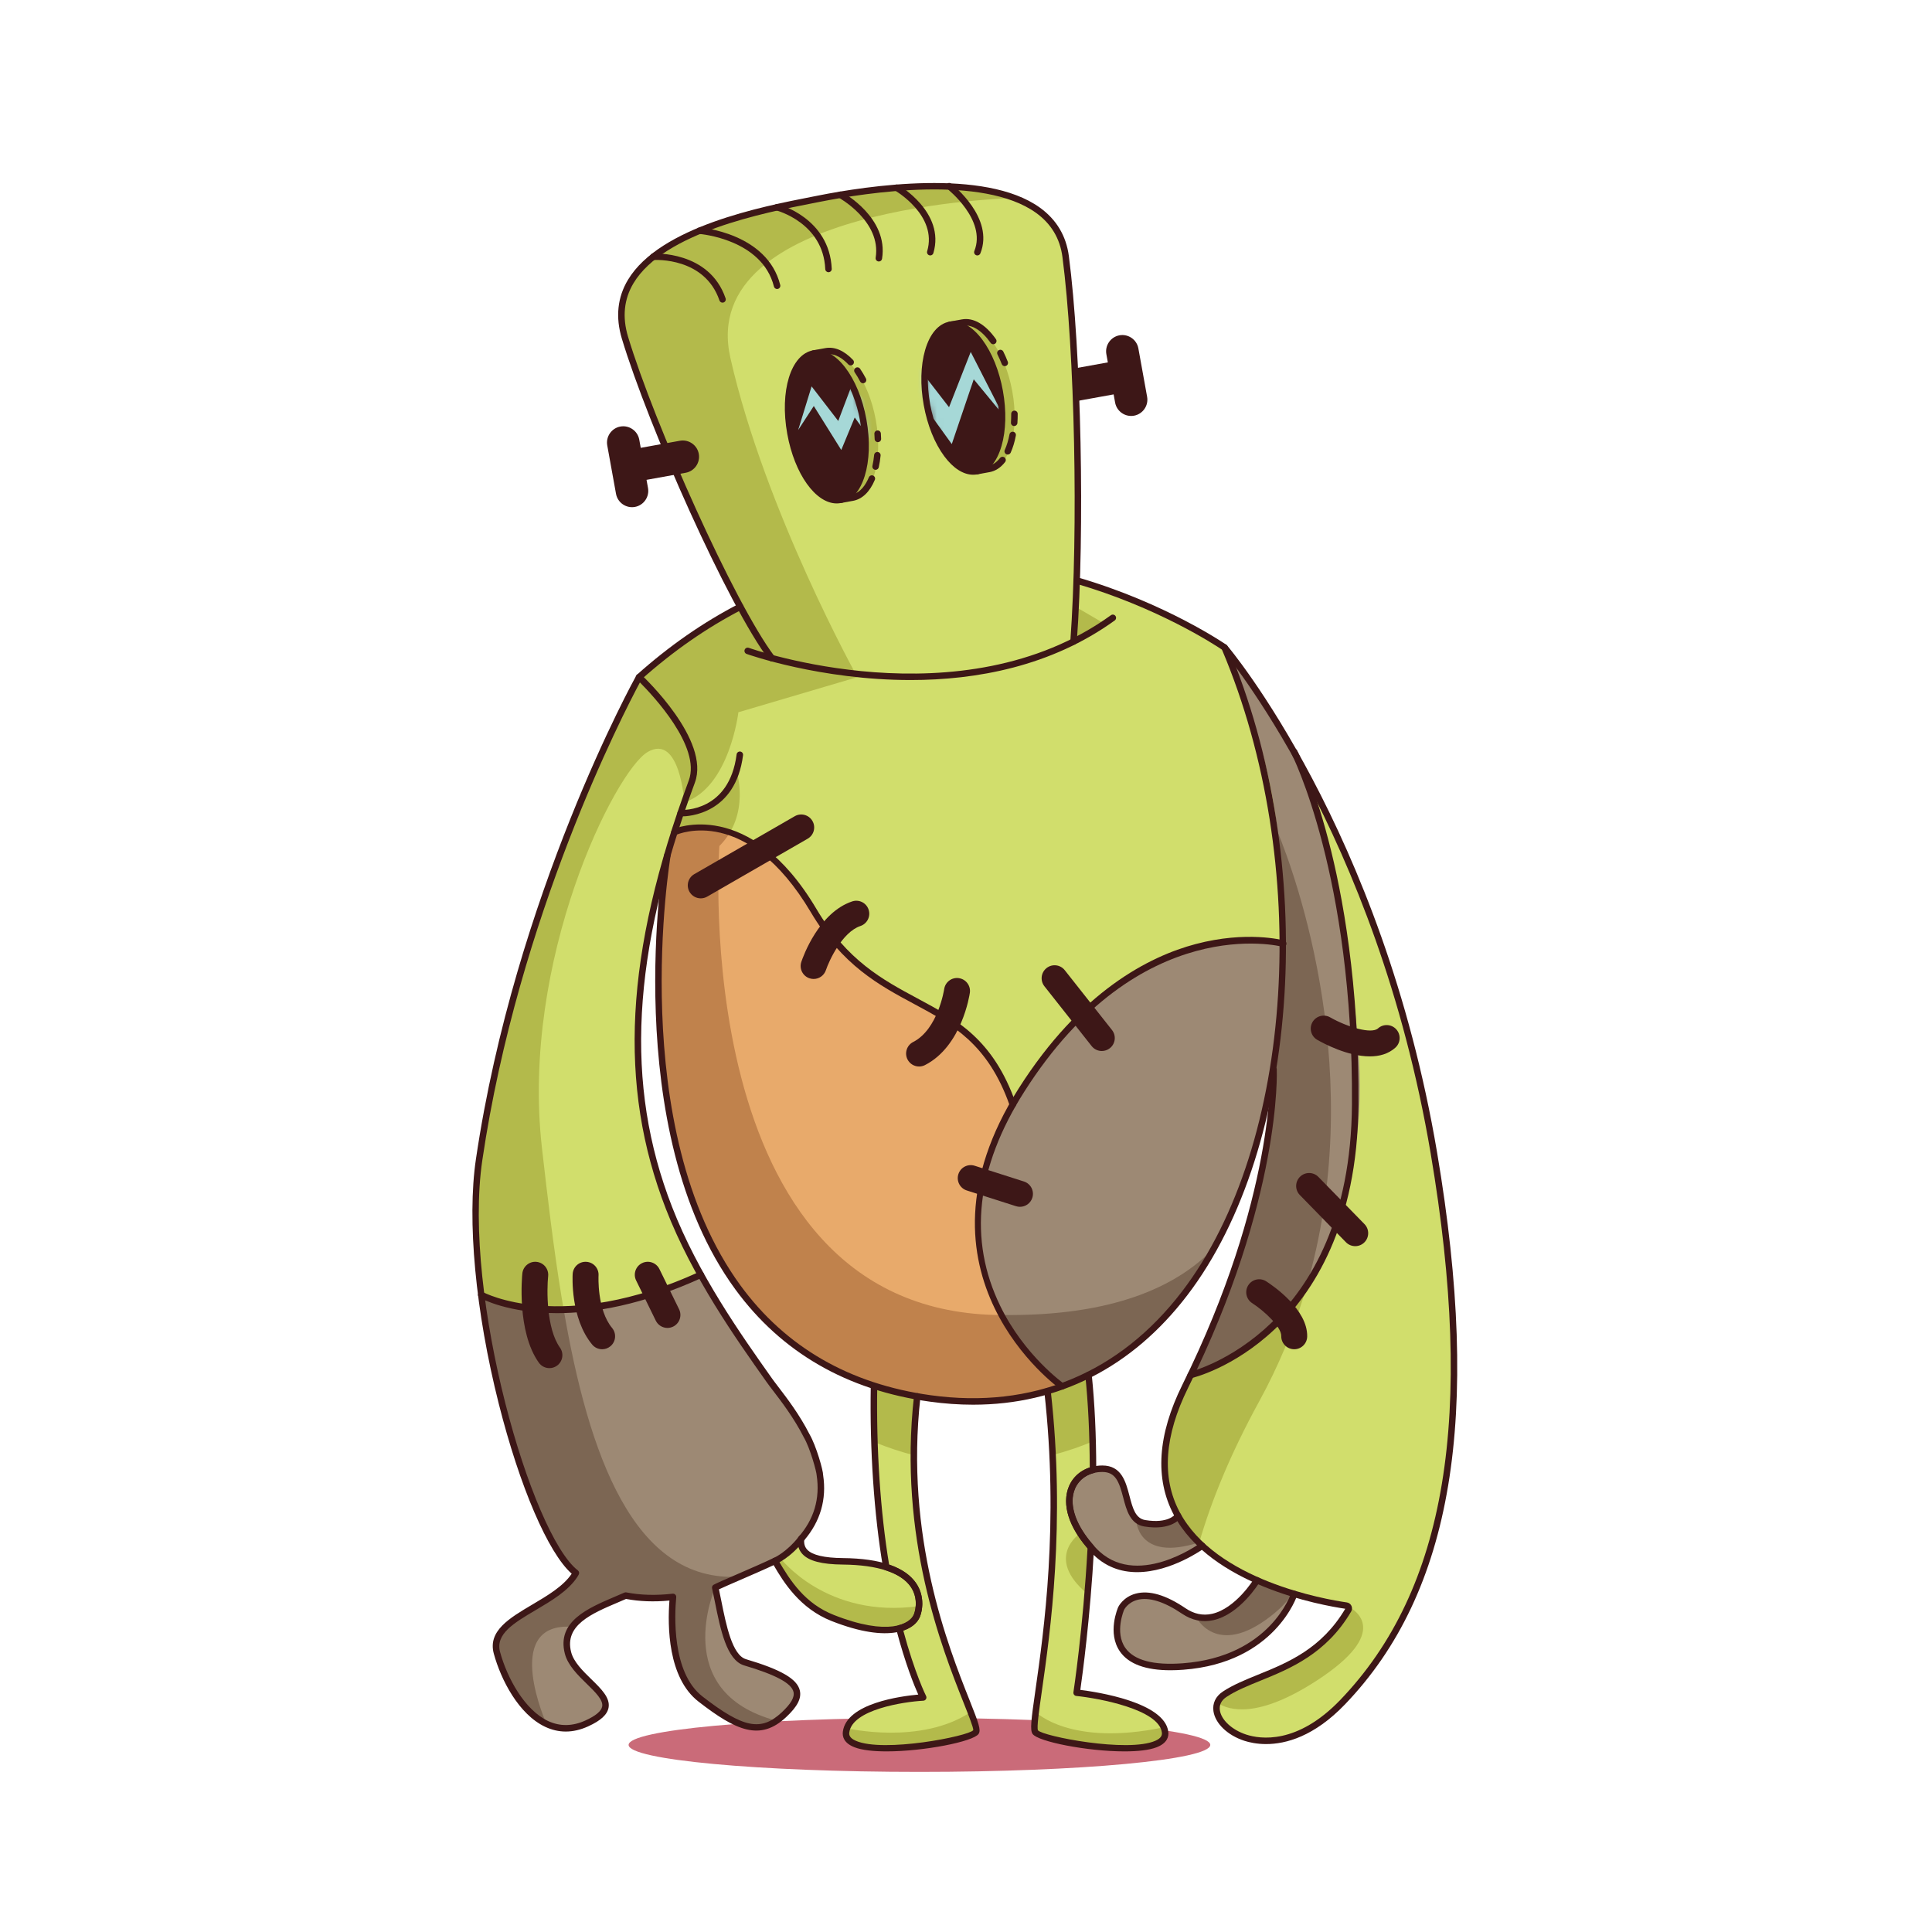 <?xml version="1.0" encoding="UTF-8"?>
<svg width="298px" height="298px" viewBox="0 0 298 298" version="1.1" xmlns="http://www.w3.org/2000/svg" xmlns:xlink="http://www.w3.org/1999/xlink">
    <!-- Generator: Sketch 50.2 (55047) - http://www.bohemiancoding.com/sketch -->
    <title>frankenstein</title>
    <desc>Created with Sketch.</desc>
    <defs>
        <path d="M12.229,10.801 C13.356,17.035 11.756,22.543 8.656,23.103 C5.556,23.664 2.129,19.064 1.002,12.831 C-0.125,6.597 1.475,1.09 4.575,0.529 C7.676,-0.031 11.102,4.568 12.229,10.801" id="path-1"></path>
        <path d="M12.281,10.376 C13.408,16.609 11.809,22.117 8.708,22.677 C5.607,23.238 2.181,18.639 1.054,12.405 C-0.072,6.171 1.527,0.664 4.627,0.104 C7.727,-0.457 11.154,4.142 12.281,10.376" id="path-3"></path>
    </defs>
    <g id="frankenstein" stroke="none" stroke-width="1" fill="none" fill-rule="evenodd">
        <path d="M186.679,269.142 C186.679,271.441 166.595,273.305 141.819,273.305 C117.044,273.305 96.959,271.441 96.959,269.142 C96.959,266.844 117.044,264.98 141.819,264.98 C166.595,264.98 186.679,266.844 186.679,269.142" id="Fill-4" fill="#CA6B79"></path>
        <path d="M182.813,213.832 C178.536,222.479 178.974,228.969 181.72,233.828 L181.712,233.818 C181.712,233.818 180.548,235.607 176.583,234.96 C172.618,234.312 174.884,226.544 170.029,226.544 C169.526,226.544 169.045,226.607 168.59,226.722 C168.585,221.837 168.391,216.854 167.897,212.084 L167.856,212.099 C183.418,204.316 192.956,186.182 196.435,164.968 L196.436,164.971 C196.436,164.971 197.379,184.386 182.813,213.832 Z M130.016,240.826 C124.77,240.776 123.399,239.435 123.533,237.404 C126.329,234.232 126.955,230.795 126.463,227.502 C126.483,227.003 125.444,223.206 124.404,221.424 C122.433,217.545 119.703,214.38 118.651,212.881 C113.598,205.742 107.23,196.711 103.192,186.329 C97.551,171.825 96.179,155.161 102.943,131.915 C102.711,133.29 91.501,201.096 136.056,214.122 L134.81,213.832 C134.627,224.75 135.481,234.547 136.697,241.713 C136.697,241.713 136.697,241.713 136.698,241.713 C135.036,241.188 132.858,240.853 130.016,240.826 Z M221.168,177.833 C212.672,127.584 188.883,99.871 188.883,99.871 C188.883,99.871 179.815,93.542 166.069,89.53 L166.068,89.531 C166.601,73.093 165.98,51.842 164.37,39.564 C162.428,24.757 135.594,28.806 126.334,30.646 C117.435,32.414 91.783,36.795 96.395,52.089 C99.475,62.298 114.18,93.593 114.18,93.593 L106.379,98.047 L98.58,104.443 C98.58,104.443 79.977,137.701 73.9,178.884 C70.826,199.724 81.38,236.865 88.83,242.625 C88.76,242.741 88.707,242.849 88.627,242.97 C85.35,247.947 75.195,249.605 76.651,254.946 C78.108,260.286 83.041,269.227 90.507,265.829 C97.973,262.43 88.779,259.546 87.605,254.934 C86.319,249.877 91.997,248.097 96.507,246.107 C98.657,246.533 101.086,246.629 103.807,246.314 C103.522,249.304 103.131,258.254 108.047,262.066 C113.994,266.678 117.271,267.892 120.913,264.494 C124.554,261.095 123.664,258.992 114.925,256.402 C112.059,255.553 111.284,249.201 110.321,244.875 C111.122,244.426 117.029,241.979 119.531,240.763 C121.256,243.752 123.665,247.682 128.438,249.565 C133.368,251.509 136.663,251.702 138.723,251.173 C138.722,251.173 138.721,251.173 138.721,251.174 C140.58,258.242 142.396,261.824 142.396,261.824 C142.396,261.824 131.108,262.43 130.501,267.164 C129.894,271.898 149.435,268.742 150.528,267.164 C151.62,265.587 138.2,244.499 141.477,215.385 L141.363,215.359 C142.061,215.484 142.767,215.601 143.488,215.702 C150.175,216.625 156.24,216.146 161.697,214.529 L161.574,214.577 C164.851,243.69 158.588,265.587 159.681,267.164 C160.773,268.742 180.314,271.898 179.707,267.164 C179.1,262.43 166.064,261.095 166.064,261.095 C166.064,261.095 167.57,251.294 168.257,238.642 C168.387,238.79 168.515,238.937 168.653,239.087 C175.127,246.045 185.425,238.421 185.425,238.421 L185.423,238.419 C187.886,240.684 190.877,242.424 193.876,243.752 C193.875,243.753 188.559,252.539 182.571,248.472 C175.184,243.456 172.942,248.068 172.942,248.068 C172.942,248.068 168.491,258.101 182.49,257.049 C196.485,255.998 199.626,245.864 199.627,245.86 C203.311,246.966 206.402,247.479 207.677,247.662 C207.975,247.705 208.137,248.045 207.984,248.305 C202.611,257.474 193.88,258.006 188.883,261.338 C183.785,264.737 195.194,274.932 207.089,262.551 C218.983,250.171 229.664,228.082 221.168,177.833 Z" id="Fill-5" fill="#D1DE6C"></path>
        <path d="M150.528,267.164 C150.742,266.855 150.394,265.787 149.728,264.066 C142.012,269.22 130.643,266.58 130.643,266.58 C130.58,266.768 130.527,266.961 130.501,267.164 C129.894,271.898 149.435,268.742 150.528,267.164" id="Fill-6" fill="#B3BA4B"></path>
        <path d="M159.751,264.066 C159.535,265.791 159.47,266.86 159.681,267.164 C160.773,268.742 180.314,271.898 179.707,267.164 C179.675,266.909 179.6,266.665 179.498,266.429 C165.067,269.459 159.751,264.067 159.751,264.066" id="Fill-7" fill="#B3BA4B"></path>
        <path d="M203.205,259.153 C214.58,251.721 209.066,248.345 207.884,247.757 C208.037,247.885 208.096,248.115 207.984,248.305 C202.611,257.474 193.88,258.006 188.883,261.338 C188.324,261.71 187.975,262.166 187.792,262.662 C189.539,263.825 194.01,265.161 203.205,259.153" id="Fill-8" fill="#B3BA4B"></path>
        <path d="M166.622,236.489 C166.622,236.489 160.963,240.235 167.762,245.871 L168.653,239.087 L166.622,236.489" id="Fill-9" fill="#B3BA4B"></path>
        <path d="M196.448,126.848 L197.936,141.542 L196.538,160.941 L196.218,166.227 C196.291,165.808 196.367,165.39 196.435,164.968 L196.436,164.971 C196.436,164.971 196.819,173.007 193.226,186.564 L193.225,186.572 L193.224,186.574 C191.228,194.101 188.012,203.323 182.813,213.832 C178.536,222.479 178.974,228.969 181.72,233.828 L181.712,233.818 C181.712,233.818 181.706,233.826 181.702,233.833 C182.691,235.18 183.853,236.67 184.985,237.899 C186.843,231.502 189.774,224.277 194.223,216.154 C217.769,173.155 196.448,126.848 196.448,126.848" id="Fill-10" fill="#B3BA4B"></path>
        <polyline id="Fill-11" fill="#B3BA4B" points="170.355 96.193 165.908 93.596 165.908 97.968 166.256 98.98 170.355 96.193"></polyline>
        <path d="M167.897,212.084 L167.856,212.099 C176.004,208.024 182.497,201.108 187.337,192.402 C181.921,198.181 171.937,203.261 153.527,202.825 C105.783,201.693 110.96,130.497 110.96,130.497 C115.815,125.641 113.597,118.869 113.597,118.869 C112.349,123.748 107.558,125.433 107.558,125.433 L104.763,126.085 L102.397,135.952 C100.681,150.934 97.638,202.89 136.056,214.122 L134.81,213.832 C134.761,216.795 134.789,219.67 134.879,222.438 C136.957,223.29 138.991,223.958 140.97,224.461 C140.975,221.536 141.126,218.51 141.477,215.385 L141.363,215.359 C142.061,215.484 142.767,215.601 143.488,215.702 C150.175,216.625 156.24,216.146 161.697,214.529 L161.574,214.577 C161.956,217.966 162.204,221.253 162.353,224.426 C164.796,223.797 166.884,223.042 168.525,222.34 C168.436,218.888 168.243,215.433 167.897,212.084" id="Fill-12" fill="#B3BA4B"></path>
        <path d="M193.737,176.867 C193.737,176.866 193.737,176.862 193.737,176.862 L193.735,176.875 C193.736,176.872 193.737,176.87 193.737,176.867" id="Fill-13" fill="#B3BA4B"></path>
        <path d="M141.746,247.729 C127.462,249.737 120.356,240.315 120.356,240.315 L119.69,241.037 C121.404,243.988 123.808,247.739 128.438,249.565 C133.368,251.509 136.663,251.702 138.723,251.173 C138.722,251.173 138.721,251.173 138.721,251.174 C141.183,250.536 142.575,247.613 141.746,247.729" id="Fill-14" fill="#B3BA4B"></path>
        <path d="M126.334,30.646 C117.435,32.414 91.783,36.795 96.395,52.089 C99.475,62.298 114.18,93.593 114.18,93.593 L106.379,98.047 L98.58,104.443 C98.58,104.443 79.977,137.701 73.9,178.884 C70.826,199.724 81.38,236.865 88.83,242.625 C88.76,242.741 88.707,242.849 88.627,242.97 C85.35,247.947 75.195,249.605 76.651,254.946 C78.108,260.286 83.041,269.227 90.507,265.829 C97.973,262.43 88.779,259.546 87.605,254.934 C86.319,249.877 91.997,248.097 96.507,246.107 C98.657,246.533 101.086,246.629 103.807,246.314 C103.522,249.304 103.131,258.254 108.047,262.066 C113.994,266.678 117.271,267.892 120.913,264.494 C124.554,261.095 123.664,258.992 114.925,256.402 C112.059,255.553 111.284,249.201 110.321,244.875 C110.709,244.658 112.299,243.97 114.116,243.181 C91.535,244.65 86.928,206.234 83.596,177.104 C80.265,147.974 94.938,118.844 99.915,115.979 C104.892,113.113 105.557,123.754 105.557,123.754 C112.534,121.463 113.891,109.863 113.891,109.863 L132.249,104.443 C132.249,104.443 118,78.791 112.659,55.213 C107.328,31.677 156.323,30.55 156.5,30.546 C147.317,27.082 132.688,29.383 126.334,30.646" id="Fill-15" fill="#B3BA4B"></path>
        <path d="M156.143,60.376 C157.27,66.609 155.671,72.117 152.57,72.677 C149.47,73.238 146.043,68.639 144.916,62.405 C143.789,56.171 145.39,50.664 148.489,50.104 C151.59,49.543 155.017,54.142 156.143,60.376" id="Fill-16" fill="#B3BA4B"></path>
        <path d="M135.092,64.801 C136.219,71.035 134.618,76.543 131.518,77.103 C128.418,77.664 124.991,73.064 123.864,66.831 C122.737,60.597 124.337,55.09 127.437,54.529 C130.538,53.969 133.965,58.568 135.092,64.801" id="Fill-17" fill="#B3BA4B"></path>
        <path d="M200.385,200.035 C200.385,200.035 205.794,195.229 209.03,176.942 C212.267,158.655 203.341,125.747 202.739,123.959 C202.139,122.171 198.512,113.828 198.512,113.828 L188.964,100.558 C188.964,100.558 197.362,116.571 197.497,135.652 C197.631,154.733 195.922,166.586 195.922,166.586 C195.922,166.586 197.013,185.334 185.425,208.297 L184.064,211.249 L184.544,211.828 C184.544,211.828 196.957,206.903 200.385,200.035" id="Fill-18" fill="#9D8974"></path>
        <path d="M102.949,131.88 C102.949,131.88 89.776,208.288 143.488,215.702 C151.053,216.746 157.831,216.011 163.822,213.843 C163.822,213.843 154.226,206.378 152.256,197.75 C150.285,189.121 150.074,180.14 156.218,170.369 C156.218,170.369 153.641,163.597 150.83,161.07 C148.019,158.542 137.749,151.639 135.673,151.203 C133.597,150.766 126.487,142.033 126.487,142.033 C126.487,142.033 119.141,129.386 113.837,128.879 C108.532,128.373 110.388,126.766 104.302,128.237 L102.949,131.88" id="Fill-19" fill="#E8AA6B"></path>
        <path d="M197.497,135.652 C197.5,136.196 197.502,136.733 197.503,137.265 L197.936,141.542 L197.079,153.424 C196.913,156.4 196.719,158.925 196.538,160.94 L196.538,160.941 L196.218,166.227 C196.291,165.808 196.367,165.39 196.435,164.968 L196.436,164.971 C196.436,164.971 196.655,169.727 195.131,178.071 C194.016,185.682 191.418,196.421 185.425,208.297 L184.987,209.248 C184.799,209.658 184.611,210.069 184.417,210.484 L184.064,211.249 L184.544,211.828 C184.544,211.828 196.957,206.903 200.385,200.035 C200.385,200.035 200.784,199.677 201.428,198.797 C211.141,165.928 199.825,135.021 197.04,128.232 C197.311,130.631 197.478,133.113 197.497,135.652" id="Fill-20" fill="#7C6653"></path>
        <path d="M163.817,213.832 C163.817,213.832 139.361,196.767 157.568,168.123 C175.774,139.478 197.932,145.545 197.932,145.545 C197.932,145.545 198.302,169.037 190.679,185.511 C183.057,201.986 174.68,209.413 163.817,213.832" id="Fill-21" fill="#9D8974"></path>
        <path d="M185.425,238.421 C185.425,238.421 175.127,246.045 168.653,239.087 C162.18,232.128 165.174,226.545 170.029,226.545 C174.884,226.545 172.618,234.312 176.583,234.96 C180.548,235.607 181.712,233.819 181.712,233.819" id="Fill-22" fill="#9D8974"></path>
        <path d="M199.627,245.86 C199.627,245.86 196.488,255.998 182.49,257.049 C168.491,258.101 172.942,248.068 172.942,248.068 C172.942,248.068 175.184,243.456 182.571,248.472 C188.56,252.54 193.876,243.752 193.876,243.752" id="Fill-23" fill="#9D8974"></path>
        <path d="M146.127,215.993 C146.453,216.02 146.772,216.033 147.097,216.053 C147.626,216.088 148.155,216.122 148.678,216.138 C149.083,216.151 149.482,216.15 149.883,216.152 C150.304,216.155 150.723,216.156 151.138,216.146 C151.589,216.135 152.036,216.116 152.48,216.091 C152.822,216.073 153.163,216.051 153.501,216.025 C153.991,215.987 154.477,215.941 154.96,215.886 C155.226,215.856 155.49,215.821 155.754,215.786 C156.287,215.714 156.818,215.638 157.342,215.546 C157.512,215.517 157.679,215.482 157.848,215.45 C159.161,215.202 160.447,214.899 161.697,214.529 L161.576,214.577 C162.336,214.354 163.086,214.11 163.822,213.843 C163.822,213.843 157.744,209.111 154.269,202.829 C154.018,202.825 153.782,202.831 153.527,202.825 C105.783,201.693 110.96,130.497 110.96,130.497 C111.54,129.917 112.014,129.308 112.407,128.688 C108.849,128.069 109.753,126.92 104.302,128.237 L104.144,128.66 L102.397,135.951 C102.396,135.962 102.395,135.97 102.393,135.981 C102.388,136.034 102.382,136.089 102.376,136.143 C102.351,136.362 102.326,136.587 102.301,136.821 C102.291,136.912 102.281,137.007 102.271,137.101 C102.25,137.311 102.227,137.526 102.206,137.747 C102.195,137.846 102.185,137.947 102.176,138.048 C102.151,138.3 102.127,138.559 102.102,138.825 C102.096,138.894 102.09,138.962 102.083,139.033 C102.02,139.733 101.959,140.476 101.901,141.258 C101.896,141.333 101.891,141.409 101.886,141.484 C101.863,141.798 101.841,142.12 101.819,142.446 C101.813,142.549 101.807,142.653 101.8,142.756 C101.779,143.081 101.761,143.411 101.741,143.746 C101.736,143.838 101.731,143.93 101.725,144.024 C101.68,144.89 101.639,145.791 101.606,146.723 C101.604,146.796 101.602,146.872 101.6,146.945 C101.587,147.328 101.576,147.715 101.566,148.109 C101.562,148.237 101.56,148.367 101.558,148.497 C101.549,148.856 101.543,149.22 101.538,149.587 C101.536,149.715 101.534,149.842 101.532,149.971 C101.527,150.394 101.524,150.822 101.524,151.254 C101.523,151.325 101.523,151.392 101.523,151.462 C101.522,151.974 101.525,152.492 101.531,153.015 C101.532,153.093 101.534,153.172 101.535,153.251 C101.54,153.683 101.548,154.121 101.558,154.56 C101.561,154.714 101.566,154.87 101.57,155.024 C101.58,155.398 101.592,155.775 101.604,156.154 C101.611,156.325 101.617,156.497 101.624,156.669 C101.64,157.067 101.657,157.467 101.677,157.871 C101.683,158.011 101.689,158.151 101.697,158.293 C101.725,158.837 101.757,159.383 101.793,159.935 C101.798,160.004 101.804,160.075 101.808,160.145 C101.84,160.62 101.875,161.096 101.913,161.576 C101.929,161.765 101.945,161.955 101.961,162.144 C101.992,162.513 102.025,162.882 102.06,163.254 C102.08,163.465 102.1,163.676 102.122,163.888 C102.158,164.253 102.197,164.618 102.238,164.984 C102.261,165.19 102.282,165.397 102.307,165.604 C102.358,166.052 102.414,166.502 102.473,166.952 C102.49,167.087 102.506,167.221 102.524,167.357 C102.595,167.889 102.671,168.422 102.75,168.958 C102.784,169.183 102.82,169.409 102.855,169.635 C102.909,169.978 102.964,170.322 103.021,170.666 C103.063,170.919 103.107,171.172 103.152,171.426 C103.208,171.747 103.267,172.068 103.327,172.39 C103.375,172.65 103.424,172.91 103.474,173.17 C103.539,173.504 103.608,173.839 103.678,174.174 C103.727,174.415 103.775,174.656 103.827,174.896 C103.942,175.428 104.062,175.961 104.187,176.492 C104.25,176.753 104.316,177.015 104.381,177.277 C104.455,177.581 104.53,177.884 104.608,178.188 C104.683,178.474 104.76,178.76 104.837,179.045 C104.912,179.326 104.989,179.604 105.068,179.883 C105.15,180.175 105.234,180.467 105.32,180.759 C105.401,181.033 105.485,181.305 105.569,181.578 C105.659,181.87 105.748,182.162 105.841,182.453 C105.935,182.746 106.035,183.037 106.134,183.328 C106.308,183.844 106.487,184.359 106.674,184.872 C106.763,185.117 106.85,185.363 106.942,185.607 C107.058,185.916 107.18,186.221 107.3,186.528 C107.393,186.763 107.486,187 107.583,187.234 C107.709,187.544 107.837,187.852 107.969,188.16 C108.063,188.382 108.162,188.604 108.26,188.826 C108.399,189.142 108.539,189.459 108.683,189.772 C108.767,189.952 108.853,190.128 108.938,190.306 C109.246,190.954 109.566,191.595 109.898,192.23 C109.981,192.389 110.061,192.549 110.145,192.707 C110.316,193.025 110.493,193.339 110.67,193.654 C110.776,193.843 110.883,194.032 110.991,194.219 C111.171,194.531 111.355,194.839 111.542,195.147 C111.652,195.329 111.765,195.509 111.878,195.69 C112.073,196.003 112.269,196.314 112.472,196.622 C112.568,196.769 112.668,196.914 112.767,197.059 C113.491,198.136 114.261,199.184 115.076,200.2 C115.19,200.341 115.304,200.484 115.419,200.626 C115.661,200.919 115.908,201.208 116.158,201.495 C116.286,201.642 116.415,201.789 116.545,201.934 C116.802,202.22 117.059,202.505 117.324,202.786 C117.442,202.911 117.564,203.034 117.684,203.158 C118.621,204.127 119.61,205.055 120.653,205.939 C120.766,206.035 120.876,206.131 120.989,206.225 C121.299,206.482 121.616,206.732 121.935,206.981 C122.085,207.097 122.235,207.214 122.387,207.329 C122.707,207.571 123.03,207.809 123.359,208.043 C123.509,208.149 123.662,208.253 123.814,208.358 C124.161,208.597 124.509,208.836 124.866,209.066 C124.917,209.099 124.971,209.13 125.022,209.163 C125.838,209.683 126.683,210.177 127.554,210.648 C127.645,210.698 127.734,210.75 127.826,210.799 C128.205,211 128.594,211.192 128.982,211.383 C129.164,211.472 129.345,211.562 129.528,211.649 C129.909,211.829 130.295,212.003 130.685,212.174 C130.881,212.26 131.08,212.343 131.279,212.426 C131.679,212.594 132.081,212.76 132.492,212.919 C132.651,212.98 132.815,213.037 132.976,213.096 C133.973,213.465 134.994,213.811 136.052,214.121 C137.741,214.615 139.511,215.03 141.364,215.359 L141.363,215.359 C142.061,215.484 142.767,215.601 143.488,215.702 C144.38,215.825 145.258,215.919 146.127,215.993" id="Fill-24" fill="#C0824C"></path>
        <path d="M154.439,202.83 C158.282,209.965 163.817,213.832 163.817,213.832 C172.902,210.135 180.246,204.313 186.867,192.874 C181.449,198.356 171.758,203.069 154.439,202.83" id="Fill-25" fill="#7C6653"></path>
        <path d="M184.985,237.899 L181.553,234.004 C181.125,234.443 179.748,235.476 176.583,234.96 C176.014,234.867 175.583,234.615 175.231,234.272 L175.224,234.28 C175.224,234.28 175.262,241.041 184.985,237.899" id="Fill-26" fill="#7C6653"></path>
        <path d="M193.876,243.752 C193.876,243.752 189.627,250.767 184.447,249.351 C184.447,249.351 187.548,255.813 195.922,249.351 C197.77,247.925 198.801,246.731 199.288,245.735 L193.876,243.752" id="Fill-27" fill="#7C6653"></path>
        <path d="M140.462,104.892 C126.524,104.892 115.35,100.935 115.158,100.866 C114.899,100.772 114.765,100.484 114.859,100.225 C114.953,99.965 115.239,99.833 115.5,99.925 C115.824,100.043 148.301,111.529 171.354,94.893 C171.578,94.73 171.89,94.78 172.053,95.005 C172.215,95.229 172.164,95.542 171.94,95.703 C162.079,102.819 150.547,104.892 140.462,104.892" id="Fill-28" fill="#3D1717"></path>
        <path d="M119.057,102.032 C118.905,102.032 118.756,101.964 118.657,101.834 C112.226,93.31 100.006,65.79 95.917,52.233 C94.916,48.913 95.236,45.856 96.869,43.146 C101.814,34.939 117.577,31.852 125.152,30.369 L126.236,30.156 C133.665,28.679 151.862,25.906 160.371,32.007 C162.943,33.852 164.456,36.373 164.866,39.5 C166.775,54.053 167.347,81.857 166.09,99.001 C166.069,99.276 165.803,99.478 165.555,99.462 C165.279,99.442 165.072,99.203 165.092,98.927 C166.346,81.839 165.776,54.129 163.874,39.629 C163.502,36.788 162.127,34.497 159.788,32.82 C151.599,26.946 133.732,29.687 126.432,31.136 L125.344,31.35 C117.91,32.806 102.441,35.835 97.726,43.662 C96.244,46.12 95.958,48.906 96.874,51.944 C100.892,65.265 113.248,93.004 119.456,101.231 C119.622,101.452 119.578,101.765 119.357,101.931 C119.267,102 119.162,102.032 119.057,102.032" id="Fill-29" fill="#3D1717"></path>
        <path d="M111.445,46.682 C111.237,46.682 111.043,46.551 110.972,46.343 C108.7,39.678 101.108,40.084 100.786,40.108 C100.505,40.117 100.272,39.916 100.255,39.642 C100.237,39.366 100.445,39.128 100.721,39.11 C100.812,39.105 109.397,38.62 111.919,46.021 C112.008,46.282 111.868,46.566 111.606,46.655 C111.553,46.673 111.499,46.682 111.445,46.682" id="Fill-30" fill="#3D1717"></path>
        <path d="M119.861,44.578 C119.637,44.578 119.433,44.426 119.376,44.199 C117.543,36.867 107.98,36.092 107.884,36.085 C107.608,36.064 107.401,35.825 107.421,35.55 C107.441,35.273 107.684,35.063 107.956,35.087 C108.059,35.095 118.34,35.93 120.347,43.957 C120.413,44.224 120.251,44.496 119.982,44.563 C119.942,44.573 119.901,44.578 119.861,44.578" id="Fill-31" fill="#3D1717"></path>
        <path d="M127.791,41.989 C127.524,41.989 127.303,41.779 127.291,41.51 C126.986,34.359 119.812,32.476 119.739,32.458 C119.472,32.391 119.309,32.119 119.376,31.852 C119.443,31.584 119.71,31.418 119.983,31.488 C120.062,31.508 127.954,33.58 128.291,41.467 C128.303,41.743 128.088,41.977 127.812,41.988 C127.805,41.989 127.798,41.989 127.791,41.989" id="Fill-32" fill="#3D1717"></path>
        <path d="M135.559,40.332 C135.533,40.332 135.506,40.33 135.479,40.326 C135.206,40.282 135.021,40.025 135.065,39.753 C135.969,34.141 129.433,30.523 129.367,30.487 C129.124,30.355 129.034,30.052 129.166,29.81 C129.298,29.566 129.604,29.477 129.844,29.608 C130.14,29.769 137.067,33.608 136.052,39.912 C136.013,40.157 135.801,40.332 135.559,40.332" id="Fill-33" fill="#3D1717"></path>
        <path d="M143.488,39.399 C143.441,39.399 143.393,39.393 143.346,39.379 C143.081,39.3 142.931,39.022 143.009,38.757 C144.653,33.226 138.124,29.434 138.058,29.396 C137.817,29.26 137.733,28.955 137.87,28.714 C138.005,28.475 138.308,28.39 138.552,28.526 C138.624,28.568 145.84,32.746 143.968,39.042 C143.903,39.259 143.704,39.399 143.488,39.399" id="Fill-34" fill="#3D1717"></path>
        <path d="M150.752,39.399 C150.689,39.399 150.626,39.388 150.565,39.363 C150.309,39.26 150.184,38.969 150.288,38.713 C152.21,33.939 146.156,29.162 146.095,29.114 C145.877,28.945 145.837,28.63 146.007,28.413 C146.176,28.194 146.491,28.155 146.708,28.324 C146.983,28.538 153.416,33.62 151.216,39.086 C151.138,39.281 150.95,39.399 150.752,39.399" id="Fill-35" fill="#3D1717"></path>
        <path d="M129.575,77.603 C129.339,77.603 129.128,77.434 129.084,77.192 L125.003,54.618 C124.954,54.347 125.135,54.086 125.406,54.037 L127.317,53.691 C128.729,53.438 130.2,54.068 131.576,55.52 C131.766,55.72 131.757,56.037 131.557,56.227 C131.355,56.416 131.041,56.408 130.85,56.208 C130.06,55.375 128.835,54.429 127.495,54.676 L126.076,54.932 L129.979,76.522 L131.398,76.266 C132.751,76.021 133.57,74.694 134.018,73.624 C134.125,73.37 134.416,73.247 134.673,73.356 C134.928,73.463 135.048,73.756 134.94,74.011 C134.16,75.873 132.997,76.993 131.576,77.25 L129.665,77.595 C129.635,77.601 129.605,77.603 129.575,77.603" id="Fill-36" fill="#3D1717"></path>
        <path d="M133.149,64.801 C134.276,71.035 132.677,76.543 129.576,77.103 C126.475,77.664 123.049,73.064 121.922,66.831 C120.795,60.597 122.395,55.09 125.495,54.529 C128.596,53.969 132.022,58.568 133.149,64.801" id="Fill-37" fill="#3D1717"></path>
        <g id="Group-40" transform="translate(121, 54)">
            <mask id="mask-2" fill="white">
                <use xlink:href="#path-1"></use>
            </mask>
            <g id="Clip-39"></g>
            <polyline id="Fill-38" fill="#A6D8D7" mask="url(#mask-2)" points="2.11 12.335 4.524 8.624 8.761 15.409 10.836 10.393 15.792 17.265 19.181 7.273 23.628 12.672 18.714 3.051 15.368 11.578 10.455 5.224 8.294 10.933 4.185 5.598 2.11 12.335"></polyline>
        </g>
        <path d="M126.012,54.983 C125.868,54.983 125.725,54.996 125.584,55.022 C122.808,55.523 121.356,60.891 122.414,66.742 C123.472,72.594 126.703,77.114 129.487,76.611 C132.264,76.109 133.715,70.742 132.657,64.89 C131.653,59.337 128.684,54.983 126.012,54.983 Z M129.053,77.65 C125.819,77.65 122.553,73.133 121.43,66.92 C120.236,60.315 121.982,54.656 125.406,54.037 C128.822,53.422 132.447,58.107 133.642,64.712 C134.836,71.317 133.089,76.976 129.665,77.595 C129.462,77.632 129.257,77.65 129.053,77.65 Z" id="Fill-41" fill="#3D1717"></path>
        <path d="M133.12,59.115 C132.94,59.115 132.767,59.017 132.677,58.847 C132.411,58.339 132.129,57.866 131.837,57.441 C131.681,57.213 131.738,56.902 131.966,56.746 C132.195,56.59 132.506,56.647 132.661,56.876 C132.975,57.333 133.279,57.84 133.563,58.383 C133.691,58.627 133.597,58.93 133.352,59.058 C133.278,59.097 133.198,59.115 133.12,59.115" id="Fill-42" fill="#3D1717"></path>
        <path d="M135.41,68.198 C135.142,68.198 134.919,67.985 134.91,67.714 C134.901,67.455 134.889,67.192 134.869,66.927 C134.85,66.652 135.057,66.413 135.332,66.393 C135.604,66.369 135.847,66.58 135.867,66.856 C135.887,67.134 135.901,67.409 135.91,67.681 C135.919,67.957 135.703,68.189 135.427,68.197 C135.421,68.198 135.415,68.198 135.41,68.198" id="Fill-43" fill="#3D1717"></path>
        <path d="M135.055,72.467 C135.019,72.467 134.983,72.463 134.946,72.456 C134.677,72.396 134.507,72.129 134.566,71.859 C134.684,71.327 134.774,70.757 134.834,70.167 C134.861,69.892 135.108,69.696 135.381,69.719 C135.655,69.746 135.856,69.991 135.828,70.266 C135.766,70.896 135.669,71.504 135.543,72.076 C135.491,72.309 135.284,72.467 135.055,72.467" id="Fill-44" fill="#3D1717"></path>
        <path d="M114.925,256.402 C112.059,255.553 111.284,249.201 110.321,244.875 C111.122,244.426 117.029,241.979 119.531,240.763 C119.75,241.142 123.506,237.814 123.533,237.404 C126.329,234.232 126.955,230.795 126.463,227.502 C126.483,227.003 125.444,223.206 124.404,221.424 C122.433,217.545 119.703,214.38 118.651,212.881 C115.358,208.23 111.517,202.762 108.116,196.654 L108.005,196.66 C86.433,206.507 74.3,199.766 74.228,199.726 C76.631,218.457 83.518,238.518 88.83,242.625 C88.76,242.741 88.707,242.849 88.627,242.97 C85.35,247.947 75.195,249.605 76.651,254.946 C78.108,260.286 83.041,269.227 90.507,265.829 C97.973,262.43 88.779,259.546 87.605,254.934 C86.319,249.877 91.997,248.097 96.507,246.107 C98.657,246.533 101.086,246.629 103.807,246.314 C103.522,249.304 103.131,258.254 108.047,262.066 C113.994,266.678 117.271,267.892 120.913,264.494 C124.554,261.095 123.664,258.992 114.925,256.402" id="Fill-45" fill="#9D8974"></path>
        <path d="M150.627,73.177 C150.39,73.177 150.18,73.008 150.136,72.766 L146.056,50.192 C146.032,50.062 146.061,49.927 146.137,49.818 C146.213,49.71 146.328,49.635 146.459,49.611 L148.37,49.266 C150.148,48.942 152.006,50.026 153.615,52.308 C153.774,52.534 153.721,52.846 153.495,53.005 C153.269,53.164 152.957,53.11 152.799,52.884 C151.444,50.965 149.893,50.004 148.548,50.251 L147.129,50.507 L151.031,72.096 L152.45,71.84 C153.117,71.719 153.721,71.318 154.245,70.648 C154.415,70.429 154.73,70.393 154.946,70.562 C155.164,70.732 155.203,71.046 155.032,71.264 C154.353,72.133 153.544,72.658 152.628,72.824 L150.717,73.169 C150.686,73.175 150.657,73.177 150.627,73.177" id="Fill-46" fill="#3D1717"></path>
        <path d="M154.201,60.376 C155.328,66.609 153.728,72.117 150.628,72.677 C147.528,73.238 144.101,68.639 142.975,62.405 C141.848,56.171 143.447,50.664 146.548,50.104 C149.647,49.543 153.074,54.142 154.201,60.376" id="Fill-47" fill="#3D1717"></path>
        <g id="Group-50" transform="translate(142, 50)">
            <mask id="mask-4" fill="white">
                <use xlink:href="#path-3"></use>
            </mask>
            <g id="Clip-49"></g>
            <polyline id="Fill-48" fill="#A6D8D7" mask="url(#mask-4)" points="-8.875 13.567 -6.461 9.856 -2.226 16.641 -0.15 11.626 4.807 18.498 8.194 8.506 12.642 13.904 7.728 4.283 4.383 12.811 -0.531 6.456 -2.691 12.165 -6.8 6.83 -8.875 13.567"></polyline>
        </g>
        <path d="M154.98,56.477 C154.78,56.477 154.592,56.356 154.515,56.158 C154.311,55.637 154.09,55.138 153.857,54.673 C153.734,54.426 153.834,54.126 154.081,54.002 C154.325,53.88 154.628,53.978 154.752,54.225 C154.998,54.717 155.231,55.245 155.446,55.795 C155.547,56.052 155.42,56.342 155.162,56.442 C155.102,56.466 155.041,56.477 154.98,56.477" id="Fill-51" fill="#3D1717"></path>
        <path d="M156.433,65.714 C156.421,65.714 156.409,65.714 156.397,65.713 C156.122,65.694 155.914,65.456 155.933,65.181 C155.962,64.746 155.975,64.297 155.974,63.838 C155.973,63.562 156.195,63.337 156.472,63.336 C156.473,63.336 156.473,63.336 156.474,63.336 C156.749,63.336 156.973,63.559 156.974,63.834 C156.975,64.317 156.962,64.79 156.931,65.248 C156.913,65.512 156.692,65.714 156.433,65.714" id="Fill-52" fill="#3D1717"></path>
        <path d="M155.435,70.112 C155.366,70.112 155.297,70.098 155.229,70.068 C154.977,69.954 154.866,69.658 154.979,69.406 C155.294,68.711 155.539,67.9 155.708,66.997 C155.759,66.725 156.023,66.55 156.291,66.597 C156.562,66.647 156.741,66.909 156.69,67.18 C156.508,68.162 156.238,69.05 155.892,69.818 C155.808,70.003 155.626,70.112 155.435,70.112" id="Fill-53" fill="#3D1717"></path>
        <path d="M147.068,50.557 C146.923,50.557 146.779,50.57 146.637,50.596 C145.334,50.831 144.275,52.135 143.656,54.267 C143.002,56.517 142.935,59.376 143.467,62.316 C143.998,65.256 145.062,67.911 146.463,69.79 C147.788,71.57 149.234,72.42 150.539,72.185 C151.842,71.95 152.9,70.647 153.519,68.515 C154.174,66.264 154.24,63.405 153.709,60.464 C153.178,57.524 152.113,54.87 150.713,52.991 C149.532,51.405 148.254,50.557 147.068,50.557 Z M150.105,73.224 C148.596,73.224 147.039,72.237 145.66,70.388 C144.17,68.387 143.041,65.584 142.482,62.494 C141.924,59.405 142,56.384 142.695,53.988 C143.427,51.472 144.763,49.918 146.459,49.611 C148.15,49.308 149.949,50.292 151.516,52.393 C153.006,54.394 154.135,57.197 154.693,60.287 C155.252,63.376 155.176,66.397 154.48,68.793 C153.749,71.309 152.413,72.863 150.717,73.169 C150.515,73.206 150.31,73.224 150.105,73.224 Z" id="Fill-54" fill="#3D1717"></path>
        <path d="M104.872,67.984 L98.831,69.076 L98.602,67.813 C98.357,66.456 97.046,65.545 95.688,65.791 C94.331,66.036 93.421,67.348 93.666,68.706 L95.016,76.168 C95.261,77.526 96.572,78.436 97.93,78.19 C99.287,77.945 100.197,76.633 99.952,75.276 L99.724,74.013 L105.765,72.921 C107.122,72.675 108.032,71.364 107.786,70.006 C107.541,68.648 106.229,67.739 104.872,67.984" id="Fill-55" fill="#3D1717"></path>
        <path d="M176.936,61.204 L175.587,53.741 C175.342,52.383 174.03,51.473 172.673,51.719 C171.315,51.964 170.405,53.275 170.65,54.633 L170.879,55.896 L165.774,56.819 C165.854,58.475 165.925,60.166 165.985,61.879 L171.771,60.833 L172,62.096 C172.245,63.454 173.557,64.363 174.914,64.118 C176.271,63.873 177.182,62.561 176.936,61.204" id="Fill-56" fill="#3D1717"></path>
        <path d="M110.321,244.875 C110.37,244.847 110.44,244.812 110.526,244.77 C110.554,244.756 110.594,244.738 110.625,244.723 C110.691,244.691 110.756,244.66 110.837,244.623 C110.878,244.604 110.929,244.582 110.973,244.561 C111.058,244.522 111.142,244.484 111.239,244.44 C111.295,244.415 111.358,244.387 111.416,244.361 C111.517,244.316 111.615,244.272 111.725,244.224 C111.802,244.19 111.887,244.152 111.969,244.117 C112.065,244.074 112.158,244.033 112.261,243.988 C112.364,243.943 112.475,243.895 112.584,243.847 C112.686,243.802 112.789,243.757 112.895,243.712 C112.966,243.681 113.039,243.649 113.11,243.618 C113.434,243.477 113.768,243.333 114.116,243.181 C97.689,244.25 90.775,224.212 86.944,201.998 C78.706,202.206 74.271,199.751 74.228,199.726 C74.23,199.737 74.231,199.749 74.233,199.759 C74.364,200.781 74.511,201.806 74.668,202.834 C74.701,203.046 74.733,203.26 74.767,203.473 C74.84,203.939 74.916,204.406 74.994,204.872 C75.027,205.067 75.061,205.262 75.096,205.459 C75.251,206.355 75.414,207.251 75.586,208.143 C75.615,208.298 75.644,208.455 75.675,208.61 C75.766,209.072 75.858,209.532 75.953,209.991 C76,210.216 76.047,210.442 76.095,210.668 C76.4,212.123 76.727,213.565 77.072,214.987 C77.132,215.237 77.192,215.486 77.254,215.734 C77.355,216.145 77.459,216.555 77.563,216.963 C77.632,217.229 77.701,217.493 77.77,217.757 C77.943,218.413 78.119,219.062 78.298,219.706 C78.381,220.004 78.464,220.304 78.548,220.6 C78.649,220.956 78.753,221.308 78.856,221.66 C78.946,221.967 79.038,222.272 79.13,222.577 C79.228,222.904 79.327,223.233 79.428,223.556 C79.6,224.108 79.773,224.655 79.949,225.192 C80.04,225.47 80.132,225.742 80.224,226.016 C80.339,226.361 80.455,226.704 80.572,227.042 C80.665,227.31 80.758,227.578 80.852,227.842 C80.996,228.252 81.143,228.654 81.289,229.051 C81.381,229.298 81.472,229.545 81.563,229.789 C81.733,230.237 81.904,230.677 82.075,231.109 C82.159,231.32 82.243,231.527 82.327,231.733 C82.474,232.093 82.62,232.448 82.768,232.795 C82.841,232.967 82.914,233.142 82.987,233.311 C83.197,233.795 83.407,234.267 83.619,234.723 C83.681,234.857 83.743,234.985 83.805,235.116 C83.971,235.466 84.136,235.808 84.302,236.14 C84.373,236.283 84.443,236.424 84.515,236.564 C84.721,236.965 84.926,237.356 85.131,237.727 C85.149,237.759 85.167,237.794 85.185,237.826 C85.404,238.219 85.622,238.588 85.841,238.945 C85.905,239.051 85.97,239.153 86.034,239.254 C86.209,239.532 86.383,239.795 86.556,240.047 C86.607,240.123 86.659,240.202 86.711,240.275 C86.929,240.582 87.144,240.869 87.359,241.133 C87.407,241.193 87.455,241.245 87.503,241.302 C87.677,241.509 87.849,241.701 88.019,241.878 C88.079,241.94 88.139,242.003 88.198,242.061 C88.411,242.27 88.622,242.463 88.83,242.625 C88.76,242.741 88.707,242.849 88.627,242.97 C85.35,247.947 75.195,249.605 76.651,254.946 C77.653,258.619 80.3,263.996 84.284,265.889 C84.284,265.887 77.461,250.657 87.777,250.9 C87.946,250.904 88.107,250.929 88.272,250.944 C89.873,248.709 93.454,247.455 96.507,246.107 C98.657,246.533 101.086,246.629 103.807,246.314 C103.522,249.304 103.131,258.254 108.047,262.066 C113.364,266.19 116.548,267.586 119.765,265.409 C103.152,261.028 110.321,244.875 110.321,244.875" id="Fill-57" fill="#7C6653"></path>
        <path d="M98.703,105.263 C96.238,109.857 79.956,141.267 74.395,178.957 C71.304,199.912 81.993,236.707 89.136,242.229 C89.337,242.384 89.39,242.667 89.258,242.883 L89.188,243.003 C89.144,243.083 89.1,243.162 89.044,243.246 C87.631,245.391 85.086,246.895 82.625,248.349 C79.273,250.33 76.378,252.042 77.134,254.814 C78.25,258.906 80.97,263.782 84.531,265.453 C86.36,266.311 88.301,266.285 90.3,265.374 C91.891,264.65 92.761,263.921 92.885,263.206 C93.059,262.212 91.827,261.01 90.523,259.738 C89.144,258.393 87.582,256.868 87.121,255.058 C85.86,250.099 90.666,248.055 94.906,246.252 C95.379,246.051 95.848,245.851 96.305,245.65 C96.399,245.609 96.505,245.595 96.603,245.617 C98.778,246.047 101.183,246.115 103.748,245.818 C103.895,245.8 104.048,245.851 104.155,245.957 C104.264,246.063 104.317,246.212 104.304,246.362 C104.052,249.021 103.6,257.984 108.353,261.671 C114.645,266.55 117.386,267.101 120.572,264.128 C122.007,262.789 122.586,261.784 122.392,260.966 C122.076,259.624 119.658,258.326 114.783,256.881 C112.078,256.08 111.122,251.325 110.279,247.129 C110.129,246.384 109.983,245.659 109.833,244.983 C109.785,244.767 109.885,244.545 110.077,244.438 C110.474,244.216 111.906,243.595 113.721,242.808 C115.721,241.94 117.989,240.956 119.312,240.313 C119.547,240.198 119.832,240.284 119.964,240.512 C121.919,243.901 124.198,247.355 128.622,249.099 C137.029,252.417 140.369,250.494 140.961,249.015 C141.051,248.789 141.809,246.746 140.505,244.8 C139.016,242.578 135.387,241.377 130.011,241.326 C126.754,241.295 124.771,240.78 123.774,239.705 C123.213,239.099 122.971,238.336 123.034,237.371 C123.042,237.26 123.085,237.156 123.158,237.073 C125.558,234.351 126.504,231.156 125.969,227.576 C125.959,227.049 124.981,223.404 123.973,221.677 C122.473,218.727 120.531,216.19 119.246,214.511 C118.839,213.979 118.493,213.527 118.242,213.169 C113.422,206.359 106.818,197.031 102.726,186.509 C95.299,167.417 96.384,147.019 106.243,120.371 C108.162,115.183 100.677,107.236 98.703,105.263 Z M87.265,267.081 C86.188,267.081 85.134,266.84 84.106,266.358 C79.992,264.427 77.26,259.075 76.169,255.077 C75.213,251.568 78.566,249.587 82.116,247.488 C84.463,246.101 86.889,244.668 88.182,242.736 C84.548,239.521 80.174,229.358 76.934,216.532 C73.34,202.302 72.02,188.202 73.406,178.811 C79.426,138.008 97.957,104.532 98.144,104.199 C98.219,104.065 98.352,103.973 98.503,103.949 C98.654,103.925 98.81,103.973 98.922,104.078 C99.358,104.486 109.604,114.167 107.181,120.717 C97.412,147.121 96.326,167.299 103.658,186.147 C107.706,196.553 114.268,205.824 119.059,212.592 C119.306,212.943 119.642,213.383 120.041,213.904 C121.348,215.612 123.322,218.192 124.85,221.198 C125.907,223.005 126.988,226.888 126.963,227.522 C127.529,231.255 126.543,234.676 124.025,237.6 C124.013,238.203 124.168,238.659 124.508,239.025 C125.283,239.861 127.138,240.298 130.02,240.326 C135.823,240.38 139.63,241.699 141.335,244.244 C142.542,246.045 142.388,248.139 141.889,249.386 C141.117,251.318 137.377,253.627 128.255,250.03 C123.39,248.111 120.864,244.058 119.33,241.413 C117.963,242.058 115.932,242.939 114.118,243.725 C112.788,244.302 111.517,244.854 110.892,245.148 C111.016,245.718 111.136,246.319 111.26,246.933 C112.008,250.657 112.94,255.293 115.066,255.922 C120.466,257.522 122.948,258.962 123.366,260.736 C123.653,261.956 123.002,263.227 121.254,264.859 C117.257,268.59 113.564,266.979 107.74,262.462 C102.989,258.776 102.958,250.749 103.256,246.875 C100.873,247.102 98.626,247.018 96.565,246.628 C96.149,246.81 95.725,246.991 95.298,247.172 C91.238,248.898 87.04,250.683 88.09,254.811 C88.481,256.349 89.875,257.708 91.222,259.022 C92.72,260.484 94.135,261.864 93.87,263.378 C93.68,264.466 92.677,265.39 90.714,266.284 C89.547,266.815 88.394,267.081 87.265,267.081 Z" id="Fill-58" fill="#3D1717"></path>
        <path d="M85.92,202.546 C78.383,202.546 74.271,200.323 73.981,200.161 C73.74,200.026 73.655,199.721 73.79,199.481 C73.923,199.239 74.228,199.152 74.47,199.288 C74.589,199.355 86.708,205.862 107.878,196.17 C108.126,196.055 108.424,196.164 108.541,196.417 C108.655,196.667 108.545,196.963 108.294,197.079 C99.045,201.314 91.532,202.546 85.92,202.546" id="Fill-59" fill="#3D1717"></path>
        <path d="M84.745,211.026 C84.121,211.026 83.506,210.735 83.115,210.188 C79.681,205.378 80.531,196.78 80.569,196.417 C80.684,195.318 81.68,194.515 82.764,194.635 C83.862,194.749 84.66,195.731 84.548,196.83 C84.337,198.893 84.253,204.898 86.371,207.864 C87.013,208.762 86.805,210.012 85.905,210.654 C85.554,210.905 85.147,211.026 84.745,211.026" id="Fill-60" fill="#3D1717"></path>
        <path d="M92.876,208.113 C92.301,208.113 91.729,207.866 91.334,207.387 C87.956,203.306 88.313,196.779 88.33,196.502 C88.397,195.4 89.332,194.559 90.448,194.628 C91.55,194.695 92.389,195.641 92.322,196.743 C92.317,196.838 92.063,201.996 94.416,204.837 C95.12,205.688 95.001,206.95 94.15,207.654 C93.777,207.962 93.325,208.113 92.876,208.113" id="Fill-61" fill="#3D1717"></path>
        <path d="M102.951,204.825 C102.211,204.825 101.5,204.413 101.152,203.704 L98.118,197.503 C97.633,196.51 98.044,195.313 99.036,194.828 C100.026,194.341 101.225,194.753 101.712,195.746 L104.746,201.946 C105.231,202.938 104.82,204.135 103.828,204.621 C103.546,204.759 103.246,204.825 102.951,204.825" id="Fill-62" fill="#3D1717"></path>
        <path d="M105.101,125.931 C105.012,125.931 104.96,125.929 104.954,125.928 C104.679,125.913 104.469,125.677 104.483,125.402 C104.499,125.128 104.737,124.926 105.01,124.93 C105.321,124.941 112.482,125.226 113.62,116.354 C113.654,116.079 113.91,115.89 114.18,115.921 C114.454,115.956 114.647,116.207 114.612,116.481 C113.447,125.569 106.232,125.931 105.101,125.931" id="Fill-63" fill="#3D1717"></path>
        <path d="M98.58,104.943 C98.442,104.943 98.306,104.887 98.207,104.776 C98.023,104.57 98.041,104.254 98.247,104.07 C103.199,99.646 108.482,95.972 113.949,93.151 C114.194,93.026 114.497,93.121 114.623,93.366 C114.75,93.612 114.653,93.914 114.408,94.04 C109.017,96.822 103.803,100.448 98.913,104.816 C98.817,104.901 98.699,104.943 98.58,104.943" id="Fill-64" fill="#3D1717"></path>
        <path d="M150.095,216.667 C147.919,216.667 145.694,216.51 143.42,216.196 C130.626,214.43 120.531,208.601 113.414,198.871 C95.397,174.235 102.384,132.216 102.456,131.795 C102.503,131.523 102.768,131.341 103.034,131.387 C103.307,131.434 103.489,131.693 103.442,131.965 C103.37,132.382 96.456,173.992 114.224,198.283 C121.174,207.785 131.043,213.479 143.557,215.206 C159.254,217.372 172.659,211.837 182.325,199.197 C199.693,176.486 202.389,133.032 188.479,100.201 C187.378,99.459 178.602,93.709 165.93,90.01 C165.664,89.933 165.512,89.655 165.59,89.39 C165.666,89.125 165.945,88.97 166.209,89.05 C179.876,93.039 189.077,99.397 189.169,99.46 C189.246,99.514 189.307,99.588 189.343,99.675 C203.443,132.821 200.71,176.803 183.12,199.804 C174.622,210.916 163.3,216.666 150.095,216.667" id="Fill-65" fill="#3D1717"></path>
        <path d="M163.816,214.332 C163.718,214.332 163.618,214.302 163.531,214.242 C163.283,214.068 138.893,196.571 157.145,167.854 C166.638,152.92 177.232,147.514 184.449,145.609 C192.305,143.536 197.833,145.001 198.063,145.063 C198.33,145.137 198.486,145.411 198.414,145.677 C198.342,145.944 198.064,146.099 197.8,146.029 C197.581,145.968 175.769,140.417 157.989,168.39 C150.548,180.098 149.306,191.225 154.296,201.462 C158.027,209.115 164.043,213.379 164.103,213.421 C164.33,213.58 164.386,213.891 164.227,214.118 C164.13,214.256 163.975,214.332 163.816,214.332" id="Fill-66" fill="#3D1717"></path>
        <path d="M156.218,170.869 C156.012,170.869 155.818,170.74 155.746,170.535 C152.393,160.974 146.873,158.011 141.027,154.875 C135.578,151.95 129.943,148.925 125.065,140.704 C115.21,124.094 104.673,128.601 104.232,128.801 C103.98,128.914 103.684,128.802 103.57,128.552 C103.457,128.3 103.567,128.005 103.817,127.89 C103.936,127.838 115.591,122.774 125.925,140.194 C130.661,148.176 136.172,151.133 141.501,153.994 C147.521,157.224 153.209,160.277 156.689,170.204 C156.781,170.464 156.643,170.75 156.383,170.841 C156.328,170.86 156.272,170.869 156.218,170.869" id="Fill-67" fill="#3D1717"></path>
        <path d="M141.764,164.503 C141.035,164.503 140.334,164.104 139.98,163.412 C139.478,162.427 139.869,161.223 140.852,160.721 C144.682,158.767 145.627,152.625 145.636,152.563 C145.796,151.472 146.807,150.711 147.901,150.873 C148.993,151.031 149.751,152.041 149.595,153.132 C149.547,153.467 148.357,161.381 142.671,164.284 C142.38,164.433 142.069,164.503 141.764,164.503" id="Fill-68" fill="#3D1717"></path>
        <path d="M125.495,151.001 C125.284,151.001 125.07,150.966 124.859,150.896 C123.812,150.545 123.248,149.412 123.599,148.364 C123.858,147.591 126.28,140.759 131.446,139.037 C132.499,138.686 133.628,139.254 133.976,140.302 C134.326,141.35 133.76,142.482 132.712,142.832 C129.918,143.763 127.884,148.167 127.392,149.635 C127.111,150.472 126.331,151.001 125.495,151.001" id="Fill-69" fill="#3D1717"></path>
        <path d="M108.088,138.565 C107.396,138.565 106.724,138.206 106.353,137.564 C105.802,136.607 106.13,135.383 107.087,134.832 L122.584,125.898 C123.54,125.345 124.764,125.674 125.315,126.631 C125.867,127.588 125.539,128.812 124.582,129.364 L109.085,138.297 C108.77,138.479 108.427,138.565 108.088,138.565" id="Fill-70" fill="#3D1717"></path>
        <path d="M157.325,186.144 C157.124,186.144 156.919,186.114 156.716,186.049 L149.12,183.622 C148.068,183.285 147.488,182.16 147.824,181.107 C148.16,180.056 149.281,179.474 150.339,179.811 L157.934,182.239 C158.986,182.575 159.566,183.701 159.23,184.753 C158.959,185.602 158.172,186.144 157.325,186.144" id="Fill-71" fill="#3D1717"></path>
        <path d="M169.949,162.112 C169.358,162.112 168.773,161.851 168.379,161.351 L161.097,152.127 C160.412,151.259 160.559,150.002 161.427,149.317 C162.293,148.633 163.551,148.78 164.235,149.648 L171.517,158.873 C172.202,159.74 172.055,160.997 171.187,161.681 C170.82,161.971 170.384,162.112 169.949,162.112" id="Fill-72" fill="#3D1717"></path>
        <path d="M195.289,269.013 C193.832,269.013 192.677,268.747 191.924,268.503 C189.34,267.662 187.427,265.822 187.165,263.922 C186.999,262.717 187.511,261.652 188.605,260.921 C190.154,259.889 192.041,259.123 194.038,258.311 C198.632,256.445 203.836,254.331 207.5,248.141 C203.845,247.607 186.79,244.558 181.038,233.632 C178.103,228.059 178.55,221.323 182.365,213.61 C196.694,184.642 195.946,165.189 195.937,164.996 C195.924,164.72 196.137,164.486 196.412,164.472 C196.716,164.468 196.923,164.671 196.935,164.947 C196.945,165.143 197.718,184.83 183.262,214.053 C179.597,221.462 179.146,227.893 181.923,233.167 C187.507,243.772 204.415,246.689 207.748,247.167 C208.053,247.211 208.315,247.404 208.449,247.683 C208.585,247.964 208.571,248.292 208.414,248.558 C204.576,255.109 198.941,257.398 194.414,259.238 C192.466,260.03 190.624,260.778 189.16,261.754 C188.391,262.266 188.044,262.969 188.156,263.787 C188.363,265.29 190.04,266.838 192.233,267.551 C194.378,268.249 200.083,269.122 206.728,262.206 C223.088,245.178 227.519,218.394 220.675,177.917 C212.299,128.377 188.74,100.472 188.504,100.196 C188.323,99.987 188.348,99.671 188.558,99.491 C188.767,99.313 189.083,99.335 189.262,99.545 C189.501,99.823 213.239,127.939 221.661,177.749 C228.562,218.566 224.047,245.623 207.449,262.898 C202.691,267.851 198.332,269.013 195.289,269.013" id="Fill-73" fill="#3D1717"></path>
        <path d="M119.531,241.262 C119.335,241.262 119.149,241.146 119.069,240.953 C118.965,240.698 119.086,240.406 119.341,240.3 C119.36,240.293 121.325,239.456 123.276,236.937 C123.446,236.718 123.76,236.68 123.978,236.847 C124.196,237.017 124.236,237.331 124.067,237.549 C121.939,240.295 119.81,241.189 119.721,241.225 C119.659,241.251 119.595,241.262 119.531,241.262" id="Fill-74" fill="#3D1717"></path>
        <path d="M175.392,242.495 C172.936,242.496 170.414,241.712 168.287,239.426 C164.894,235.779 163.662,232.049 164.906,229.193 C165.752,227.251 167.715,226.044 170.029,226.044 C172.992,226.044 173.645,228.547 174.222,230.755 C174.706,232.612 175.124,234.214 176.664,234.466 C180.206,235.045 181.255,233.601 181.297,233.539 C181.452,233.315 181.761,233.253 181.989,233.407 C182.216,233.559 182.28,233.862 182.131,234.091 C182.075,234.174 180.738,236.144 176.503,235.453 C174.32,235.096 173.754,232.924 173.254,231.008 C172.61,228.542 172.072,227.044 170.029,227.044 C168.09,227.044 166.517,227.997 165.823,229.591 C164.745,232.067 165.91,235.404 169.019,238.746 C175.109,245.293 185.027,238.093 185.128,238.02 C185.348,237.856 185.662,237.902 185.827,238.125 C185.991,238.346 185.944,238.66 185.723,238.824 C185.649,238.878 180.674,242.495 175.392,242.495" id="Fill-75" fill="#3D1717"></path>
        <path d="M180.538,257.627 C176.716,257.627 174.105,256.667 172.763,254.762 C170.737,251.89 172.413,248.029 172.485,247.865 C172.522,247.787 173.255,246.32 175.179,245.806 C177.251,245.251 179.835,246.009 182.852,248.058 C184.152,248.942 185.524,249.236 186.928,248.927 C190.61,248.123 193.42,243.539 193.448,243.493 C193.592,243.256 193.9,243.183 194.135,243.324 C194.371,243.466 194.446,243.774 194.304,244.01 C194.181,244.213 191.239,249.008 187.141,249.904 C185.461,250.272 183.828,249.93 182.29,248.885 C179.562,247.034 177.193,246.304 175.436,246.772 C173.95,247.17 173.397,248.275 173.392,248.287 C173.385,248.305 171.883,251.785 173.583,254.19 C174.931,256.097 177.918,256.891 182.453,256.55 C195.955,255.536 199.119,245.809 199.149,245.712 C199.23,245.448 199.509,245.299 199.774,245.381 C200.039,245.463 200.186,245.744 200.104,246.007 C200.072,246.112 196.701,256.483 182.527,257.547 C181.832,257.6 181.168,257.627 180.538,257.627" id="Fill-76" fill="#3D1717"></path>
        <path d="M173.452,270.142 C167.728,270.142 160.095,268.639 159.269,267.449 C158.854,266.848 159.045,265.345 159.712,260.682 C160.993,251.727 163.377,235.058 161.077,214.633 C161.047,214.359 161.244,214.111 161.518,214.08 C161.787,214.047 162.04,214.247 162.071,214.521 C164.385,235.073 161.989,251.825 160.702,260.824 C160.27,263.843 159.897,266.451 160.101,266.895 C160.865,267.806 173.916,270.38 178.204,268.506 C179.198,268.073 179.255,267.569 179.211,267.227 C178.755,263.669 169.529,261.954 166.014,261.592 C165.877,261.579 165.753,261.509 165.669,261.401 C165.585,261.293 165.55,261.155 165.57,261.019 C165.585,260.921 167.064,251.201 167.746,238.817 C164.003,234.484 164.23,231.28 164.705,229.746 C165.213,228.106 166.435,226.885 168.089,226.347 C168.073,221.187 167.842,216.407 167.4,212.134 C167.372,211.86 167.571,211.615 167.846,211.586 C168.112,211.56 168.366,211.756 168.394,212.032 C168.85,216.442 169.085,221.384 169.09,226.722 C169.09,226.951 168.934,227.151 168.713,227.208 C167.214,227.587 166.1,228.621 165.66,230.042 C164.948,232.342 166.031,235.356 168.632,238.311 C168.719,238.41 168.764,238.539 168.756,238.669 C168.164,249.58 166.948,258.474 166.634,260.658 C169.143,260.969 179.619,262.544 180.203,267.1 C180.299,267.845 180.061,268.869 178.388,269.512 C177.225,269.959 175.456,270.142 173.452,270.142" id="Fill-77" fill="#3D1717"></path>
        <path d="M136.756,270.142 C134.752,270.142 132.983,269.959 131.821,269.512 C130.147,268.87 129.909,267.846 130.005,267.1 C130.569,262.702 139.041,261.611 141.636,261.379 C141.032,260.036 139.653,256.686 138.237,251.301 C138.203,251.172 138.222,251.035 138.29,250.92 C138.357,250.805 138.468,250.722 138.597,250.689 C139.797,250.381 140.658,249.771 140.961,249.015 C141.297,248.173 141.465,246.717 140.832,245.379 C140.154,243.947 138.712,242.875 136.547,242.19 C136.368,242.133 136.235,241.982 136.204,241.796 C134.817,233.623 134.144,223.687 134.31,213.823 C134.315,213.546 134.538,213.347 134.819,213.332 C135.095,213.337 135.315,213.564 135.31,213.839 C135.147,223.526 135.797,233.273 137.141,241.333 C139.421,242.11 140.967,243.327 141.735,244.952 C142.506,246.579 142.32,248.309 141.889,249.386 C141.514,250.326 140.593,251.086 139.329,251.514 C141.106,258.131 142.825,261.563 142.843,261.597 C142.919,261.749 142.914,261.927 142.829,262.074 C142.745,262.22 142.592,262.314 142.424,262.323 C139.399,262.486 131.451,263.686 130.997,267.227 C130.953,267.569 131.01,268.073 132.004,268.506 C136.295,270.38 149.344,267.806 150.12,266.875 C150.176,266.533 149.41,264.604 148.6,262.561 C145.328,254.321 138.521,237.174 140.98,215.33 C141.012,215.054 141.274,214.862 141.533,214.888 C141.808,214.92 142.005,215.168 141.975,215.442 C139.543,237.039 146.287,254.027 149.528,262.192 C150.957,265.791 151.35,266.854 150.939,267.449 C150.114,268.639 142.479,270.142 136.756,270.142" id="Fill-78" fill="#3D1717"></path>
        <path d="M183.663,212.584 C183.435,212.584 183.23,212.427 183.177,212.197 C183.113,211.928 183.28,211.66 183.55,211.596 C183.797,211.539 208.294,205.392 208.53,170.366 C208.769,135.033 199.279,116.394 199.184,116.21 C199.056,115.964 199.151,115.663 199.396,115.535 C199.638,115.409 199.943,115.503 200.07,115.748 C200.17,115.939 202.535,120.533 204.903,129.598 C207.084,137.943 209.656,151.792 209.53,170.373 C209.404,189.076 202.429,199.547 196.599,205.04 C190.262,211.008 184.038,212.509 183.776,212.57 C183.738,212.58 183.7,212.584 183.663,212.584" id="Fill-79" fill="#3D1717"></path>
        <path d="M209.035,192.212 C208.516,192.212 207.996,192.011 207.604,191.61 L200.494,184.328 C199.722,183.537 199.737,182.271 200.527,181.499 C201.319,180.729 202.585,180.743 203.355,181.533 L210.466,188.815 C211.238,189.605 211.223,190.872 210.433,191.643 C210.043,192.023 209.539,192.212 209.035,192.212" id="Fill-80" fill="#3D1717"></path>
        <path d="M199.628,208.113 C199.614,208.113 199.601,208.113 199.588,208.112 C198.483,208.091 197.605,207.178 197.627,206.075 C197.654,204.674 195.038,202.228 193.139,201 C192.212,200.401 191.944,199.164 192.543,198.236 C193.141,197.308 194.374,197.039 195.305,197.637 C196.374,198.325 201.708,201.969 201.627,206.151 C201.605,207.243 200.714,208.113 199.628,208.113" id="Fill-81" fill="#3D1717"></path>
        <path d="M211.289,162.942 C207.875,162.942 204.141,160.939 203.183,160.391 C202.224,159.842 201.892,158.621 202.44,157.662 C202.988,156.705 204.208,156.372 205.168,156.919 C207.852,158.448 211.547,159.521 212.552,158.622 C213.376,157.883 214.639,157.956 215.376,158.778 C216.112,159.601 216.043,160.865 215.22,161.602 C214.124,162.583 212.735,162.942 211.289,162.942" id="Fill-82" fill="#3D1717"></path>
        <path d="M193.737,176.867 C193.737,176.866 193.737,176.862 193.737,176.862 L193.735,176.875 C193.736,176.872 193.737,176.87 193.737,176.867" id="Fill-83" fill="#B3BA4B"></path>
        <path d="M193.737,176.867 C193.737,176.866 193.737,176.862 193.737,176.862 L193.735,176.875 C193.736,176.872 193.737,176.87 193.737,176.867" id="Fill-84" fill="#B3BA4B"></path>
    </g>
</svg>